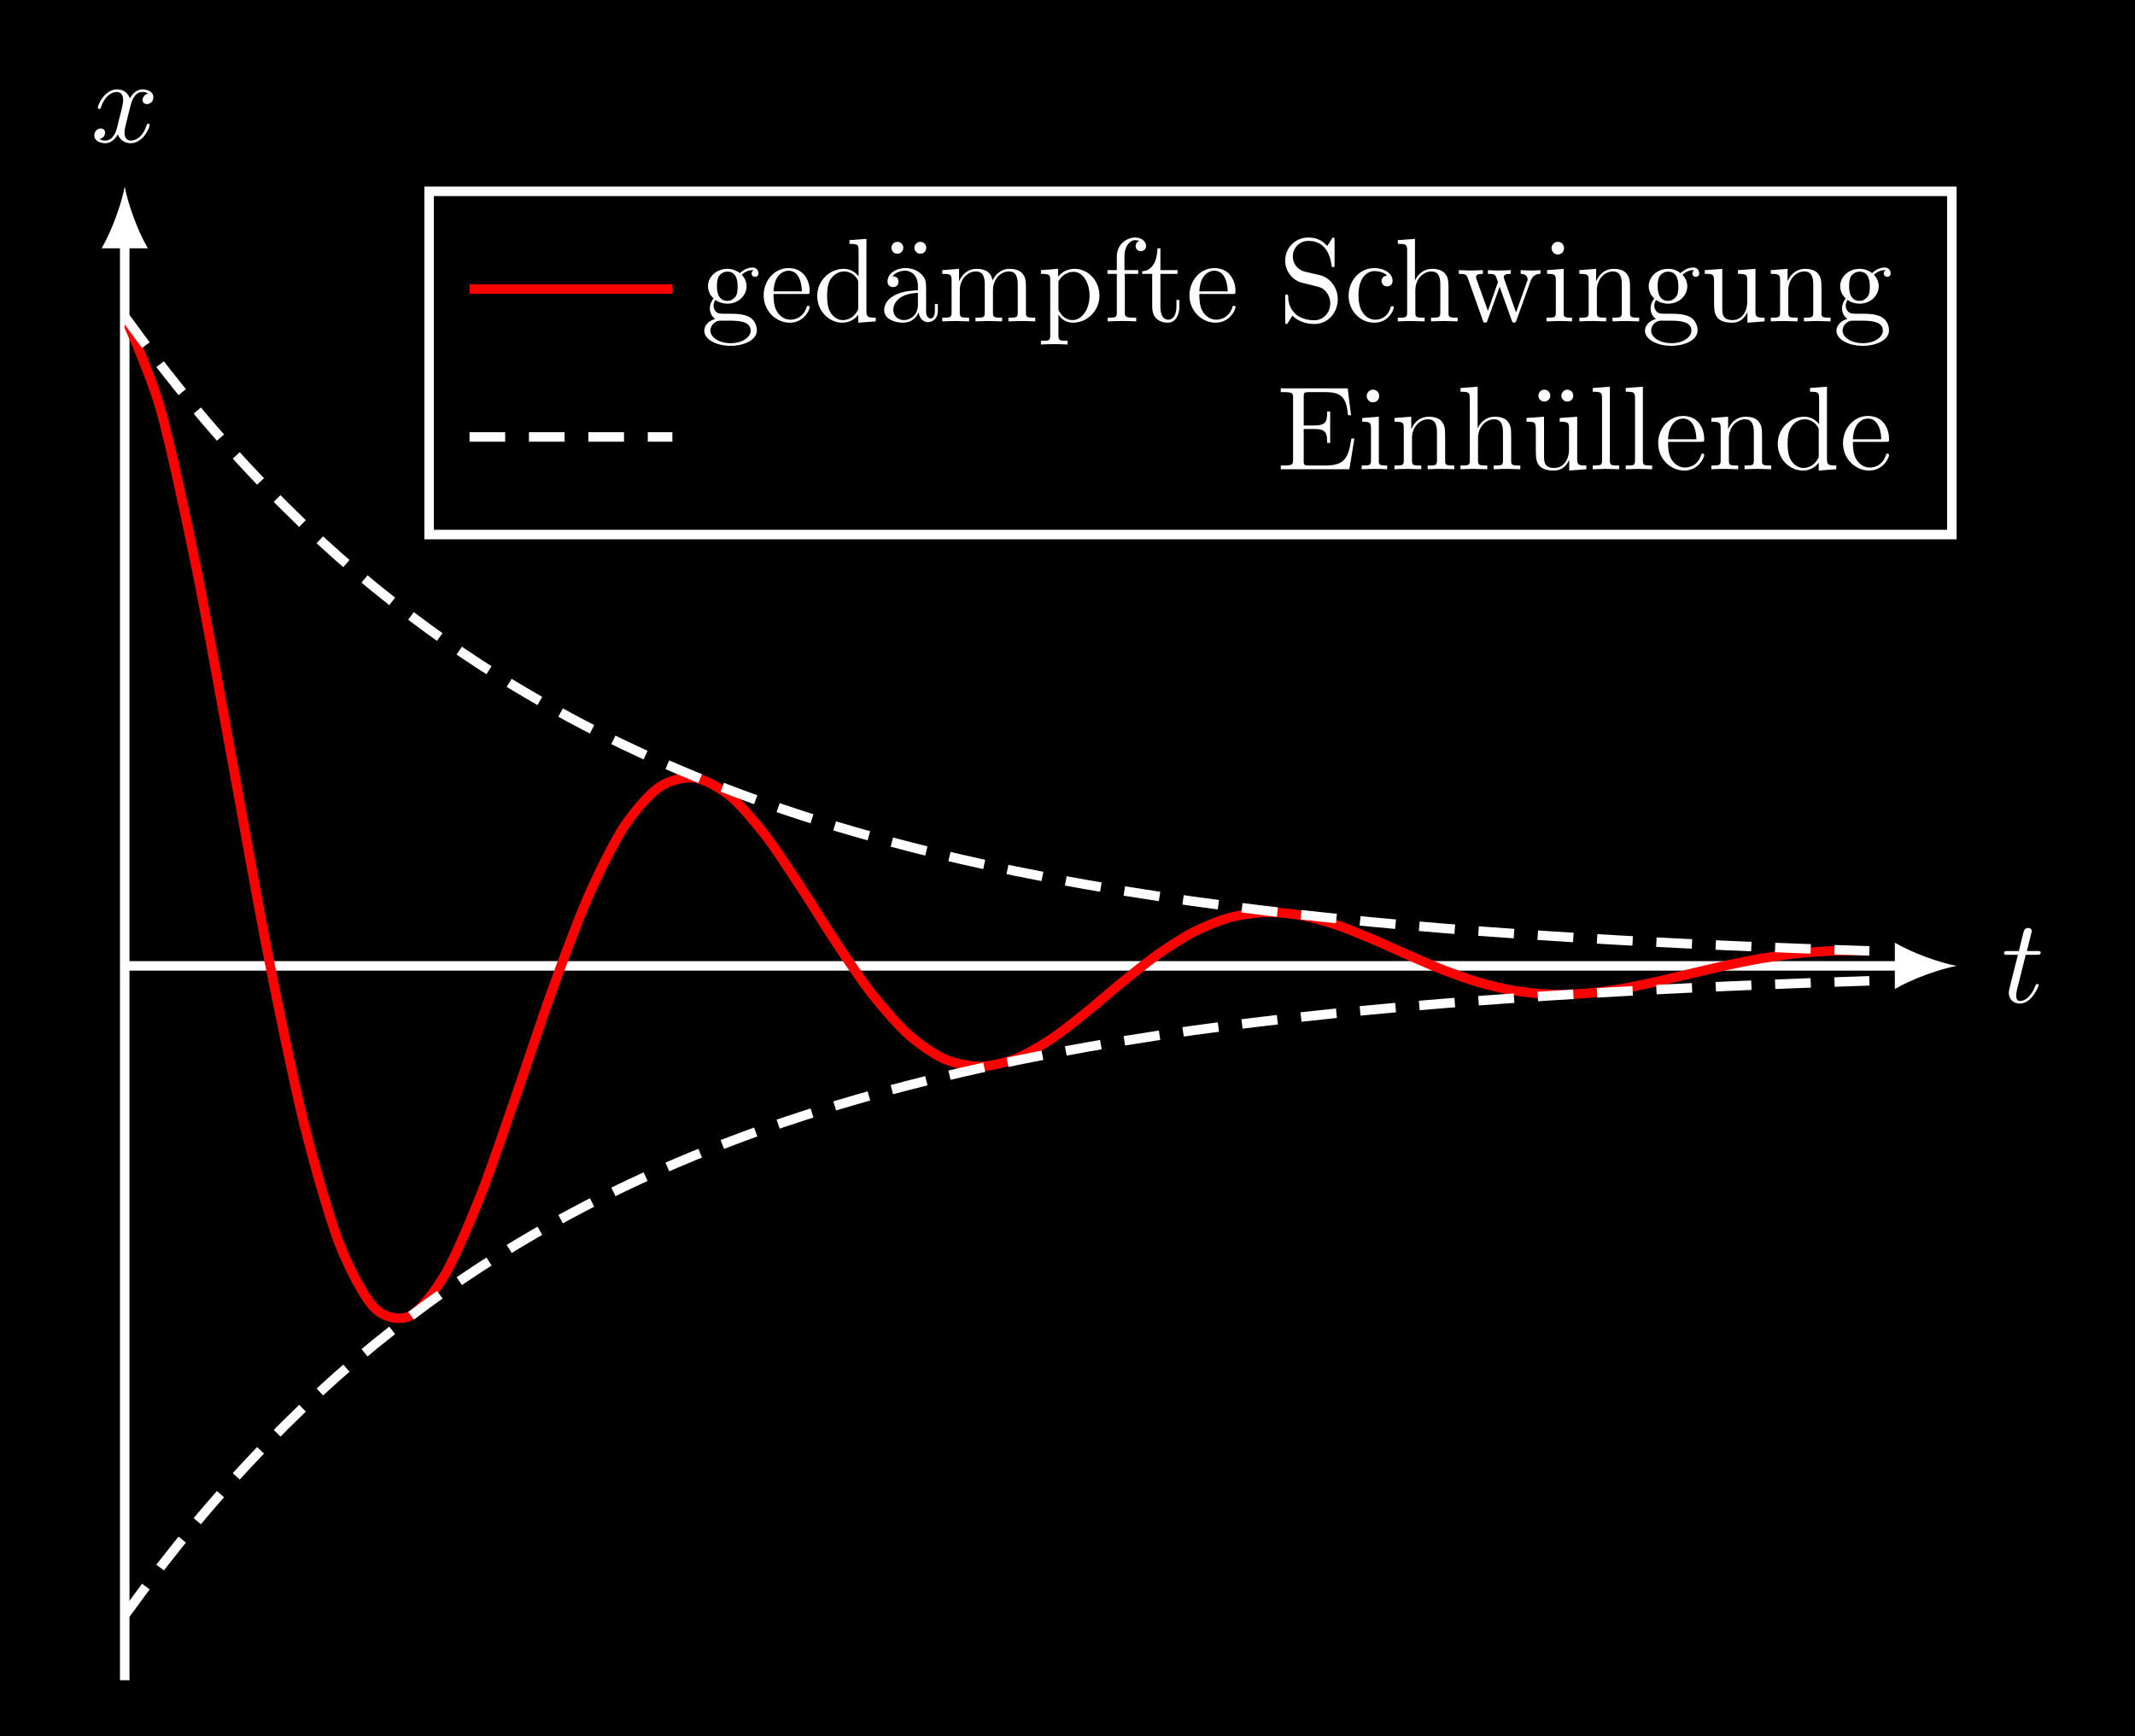 <?xml version="1.0" encoding="UTF-8"?>
<svg xmlns="http://www.w3.org/2000/svg" xmlns:xlink="http://www.w3.org/1999/xlink" width="179.007pt" height="145.58pt" viewBox="0 0 179.007 145.58" version="1.1">
<rect x="0" y="0" width="179.007" height="145.58" fill="#333333" stroke="none"/>
<defs>
<g>
<symbol overflow="visible" id="glyph0-0">
<path style="stroke:none;" d=""/>
</symbol>
<symbol overflow="visible" id="glyph0-1">
<path style="stroke:none;" d="M 2.047 -3.984 L 2.984 -3.984 C 3.188 -3.984 3.297 -3.984 3.297 -4.188 C 3.297 -4.297 3.188 -4.297 3.016 -4.297 L 2.141 -4.297 C 2.5 -5.719 2.547 -5.906 2.547 -5.969 C 2.547 -6.141 2.422 -6.234 2.25 -6.234 C 2.219 -6.234 1.938 -6.234 1.859 -5.875 L 1.469 -4.297 L 0.531 -4.297 C 0.328 -4.297 0.234 -4.297 0.234 -4.109 C 0.234 -3.984 0.312 -3.984 0.516 -3.984 L 1.391 -3.984 C 0.672 -1.156 0.625 -0.984 0.625 -0.812 C 0.625 -0.266 1 0.109 1.547 0.109 C 2.562 0.109 3.125 -1.344 3.125 -1.422 C 3.125 -1.531 3.047 -1.531 3.016 -1.531 C 2.922 -1.531 2.906 -1.5 2.859 -1.391 C 2.438 -0.344 1.906 -0.109 1.562 -0.109 C 1.359 -0.109 1.25 -0.234 1.25 -0.562 C 1.25 -0.812 1.281 -0.875 1.312 -1.047 Z M 2.047 -3.984 "/>
</symbol>
<symbol overflow="visible" id="glyph0-2">
<path style="stroke:none;" d="M 3.328 -3.016 C 3.391 -3.266 3.625 -4.188 4.312 -4.188 C 4.359 -4.188 4.609 -4.188 4.812 -4.062 C 4.531 -4 4.344 -3.766 4.344 -3.516 C 4.344 -3.359 4.453 -3.172 4.719 -3.172 C 4.938 -3.172 5.25 -3.344 5.25 -3.75 C 5.25 -4.266 4.672 -4.406 4.328 -4.406 C 3.75 -4.406 3.406 -3.875 3.281 -3.656 C 3.031 -4.312 2.5 -4.406 2.203 -4.406 C 1.172 -4.406 0.594 -3.125 0.594 -2.875 C 0.594 -2.766 0.703 -2.766 0.719 -2.766 C 0.797 -2.766 0.828 -2.797 0.844 -2.875 C 1.188 -3.938 1.844 -4.188 2.188 -4.188 C 2.375 -4.188 2.719 -4.094 2.719 -3.516 C 2.719 -3.203 2.547 -2.547 2.188 -1.141 C 2.031 -0.531 1.672 -0.109 1.234 -0.109 C 1.172 -0.109 0.953 -0.109 0.734 -0.234 C 0.984 -0.297 1.203 -0.5 1.203 -0.781 C 1.203 -1.047 0.984 -1.125 0.844 -1.125 C 0.531 -1.125 0.297 -0.875 0.297 -0.547 C 0.297 -0.094 0.781 0.109 1.219 0.109 C 1.891 0.109 2.25 -0.594 2.266 -0.641 C 2.391 -0.281 2.75 0.109 3.344 0.109 C 4.375 0.109 4.938 -1.172 4.938 -1.422 C 4.938 -1.531 4.859 -1.531 4.828 -1.531 C 4.734 -1.531 4.719 -1.484 4.688 -1.422 C 4.359 -0.344 3.688 -0.109 3.375 -0.109 C 2.984 -0.109 2.828 -0.422 2.828 -0.766 C 2.828 -0.984 2.875 -1.203 2.984 -1.641 Z M 3.328 -3.016 "/>
</symbol>
<symbol overflow="visible" id="glyph1-0">
<path style="stroke:none;" d=""/>
</symbol>
<symbol overflow="visible" id="glyph1-1">
<path style="stroke:none;" d="M 2.219 -1.719 C 1.344 -1.719 1.344 -2.719 1.344 -2.938 C 1.344 -3.203 1.359 -3.531 1.5 -3.781 C 1.578 -3.891 1.812 -4.172 2.219 -4.172 C 3.078 -4.172 3.078 -3.188 3.078 -2.953 C 3.078 -2.688 3.078 -2.359 2.922 -2.109 C 2.844 -2 2.609 -1.719 2.219 -1.719 Z M 1.062 -1.328 C 1.062 -1.359 1.062 -1.594 1.219 -1.797 C 1.609 -1.516 2.031 -1.484 2.219 -1.484 C 3.141 -1.484 3.828 -2.172 3.828 -2.938 C 3.828 -3.312 3.672 -3.672 3.422 -3.906 C 3.781 -4.25 4.141 -4.297 4.312 -4.297 C 4.344 -4.297 4.391 -4.297 4.422 -4.281 C 4.312 -4.25 4.25 -4.141 4.25 -4.016 C 4.25 -3.844 4.391 -3.734 4.547 -3.734 C 4.641 -3.734 4.828 -3.797 4.828 -4.031 C 4.828 -4.203 4.719 -4.516 4.328 -4.516 C 4.125 -4.516 3.688 -4.453 3.266 -4.047 C 2.844 -4.375 2.438 -4.406 2.219 -4.406 C 1.281 -4.406 0.594 -3.719 0.594 -2.953 C 0.594 -2.516 0.812 -2.141 1.062 -1.922 C 0.938 -1.781 0.75 -1.453 0.75 -1.094 C 0.75 -0.781 0.891 -0.406 1.203 -0.203 C 0.594 -0.047 0.281 0.391 0.281 0.781 C 0.281 1.5 1.266 2.047 2.484 2.047 C 3.656 2.047 4.688 1.547 4.688 0.766 C 4.688 0.422 4.562 -0.094 4.047 -0.375 C 3.516 -0.641 2.938 -0.641 2.328 -0.641 C 2.078 -0.641 1.656 -0.641 1.578 -0.656 C 1.266 -0.703 1.062 -1 1.062 -1.328 Z M 2.5 1.828 C 1.484 1.828 0.797 1.312 0.797 0.781 C 0.797 0.328 1.172 -0.047 1.609 -0.062 L 2.203 -0.062 C 3.062 -0.062 4.172 -0.062 4.172 0.781 C 4.172 1.328 3.469 1.828 2.5 1.828 Z M 2.5 1.828 "/>
</symbol>
<symbol overflow="visible" id="glyph1-2">
<path style="stroke:none;" d="M 1.109 -2.516 C 1.172 -4 2.016 -4.25 2.359 -4.25 C 3.375 -4.25 3.484 -2.906 3.484 -2.516 Z M 1.109 -2.297 L 3.891 -2.297 C 4.109 -2.297 4.141 -2.297 4.141 -2.516 C 4.141 -3.5 3.594 -4.469 2.359 -4.469 C 1.203 -4.469 0.281 -3.438 0.281 -2.188 C 0.281 -0.859 1.328 0.109 2.469 0.109 C 3.688 0.109 4.141 -1 4.141 -1.188 C 4.141 -1.281 4.062 -1.312 4 -1.312 C 3.922 -1.312 3.891 -1.25 3.875 -1.172 C 3.531 -0.141 2.625 -0.141 2.531 -0.141 C 2.031 -0.141 1.641 -0.438 1.406 -0.812 C 1.109 -1.281 1.109 -1.938 1.109 -2.297 Z M 1.109 -2.297 "/>
</symbol>
<symbol overflow="visible" id="glyph1-3">
<path style="stroke:none;" d="M 3.781 -0.547 L 3.781 0.109 L 5.25 0 L 5.25 -0.312 C 4.562 -0.312 4.469 -0.375 4.469 -0.875 L 4.469 -6.922 L 3.047 -6.812 L 3.047 -6.5 C 3.734 -6.5 3.812 -6.438 3.812 -5.938 L 3.812 -3.781 C 3.531 -4.141 3.094 -4.406 2.562 -4.406 C 1.391 -4.406 0.344 -3.422 0.344 -2.141 C 0.344 -0.875 1.312 0.109 2.453 0.109 C 3.094 0.109 3.531 -0.234 3.781 -0.547 Z M 3.781 -3.219 L 3.781 -1.172 C 3.781 -1 3.781 -0.984 3.672 -0.812 C 3.375 -0.328 2.938 -0.109 2.5 -0.109 C 2.047 -0.109 1.688 -0.375 1.453 -0.75 C 1.203 -1.156 1.172 -1.719 1.172 -2.141 C 1.172 -2.5 1.188 -3.094 1.469 -3.547 C 1.688 -3.859 2.062 -4.188 2.609 -4.188 C 2.953 -4.188 3.375 -4.031 3.672 -3.594 C 3.781 -3.422 3.781 -3.406 3.781 -3.219 Z M 3.781 -3.219 "/>
</symbol>
<symbol overflow="visible" id="glyph1-4">
<path style="stroke:none;" d="M 2.031 -6.172 C 2.031 -6.406 1.828 -6.672 1.531 -6.672 C 1.25 -6.672 1.031 -6.453 1.031 -6.172 C 1.031 -5.891 1.25 -5.672 1.531 -5.672 C 1.828 -5.672 2.031 -5.938 2.031 -6.172 Z M 3.953 -6.172 C 3.953 -6.453 3.734 -6.672 3.453 -6.672 C 3.156 -6.672 2.953 -6.406 2.953 -6.172 C 2.953 -5.938 3.156 -5.672 3.453 -5.672 C 3.734 -5.672 3.953 -5.891 3.953 -6.172 Z M 3.953 -6.172 "/>
</symbol>
<symbol overflow="visible" id="glyph1-5">
<path style="stroke:none;" d="M 3.312 -0.75 C 3.359 -0.359 3.625 0.062 4.094 0.062 C 4.312 0.062 4.922 -0.078 4.922 -0.891 L 4.922 -1.453 L 4.672 -1.453 L 4.672 -0.891 C 4.672 -0.312 4.422 -0.25 4.312 -0.25 C 3.984 -0.25 3.938 -0.703 3.938 -0.75 L 3.938 -2.734 C 3.938 -3.156 3.938 -3.547 3.578 -3.922 C 3.188 -4.312 2.688 -4.469 2.219 -4.469 C 1.391 -4.469 0.703 -4 0.703 -3.344 C 0.703 -3.047 0.906 -2.875 1.172 -2.875 C 1.453 -2.875 1.625 -3.078 1.625 -3.328 C 1.625 -3.453 1.578 -3.781 1.109 -3.781 C 1.391 -4.141 1.875 -4.25 2.188 -4.25 C 2.688 -4.25 3.25 -3.859 3.25 -2.969 L 3.25 -2.609 C 2.734 -2.578 2.047 -2.547 1.422 -2.25 C 0.672 -1.906 0.422 -1.391 0.422 -0.953 C 0.422 -0.141 1.391 0.109 2.016 0.109 C 2.672 0.109 3.125 -0.297 3.312 -0.75 Z M 3.25 -2.391 L 3.25 -1.391 C 3.25 -0.453 2.531 -0.109 2.078 -0.109 C 1.594 -0.109 1.188 -0.453 1.188 -0.953 C 1.188 -1.5 1.609 -2.328 3.25 -2.391 Z M 3.25 -2.391 "/>
</symbol>
<symbol overflow="visible" id="glyph1-6">
<path style="stroke:none;" d="M 1.094 -3.422 L 1.094 -0.75 C 1.094 -0.312 0.984 -0.312 0.312 -0.312 L 0.312 0 C 0.672 -0.016 1.172 -0.031 1.453 -0.031 C 1.703 -0.031 2.219 -0.016 2.562 0 L 2.562 -0.312 C 1.891 -0.312 1.781 -0.312 1.781 -0.75 L 1.781 -2.594 C 1.781 -3.625 2.5 -4.188 3.125 -4.188 C 3.766 -4.188 3.875 -3.656 3.875 -3.078 L 3.875 -0.75 C 3.875 -0.312 3.766 -0.312 3.094 -0.312 L 3.094 0 C 3.438 -0.016 3.953 -0.031 4.219 -0.031 C 4.469 -0.031 5 -0.016 5.328 0 L 5.328 -0.312 C 4.672 -0.312 4.562 -0.312 4.562 -0.75 L 4.562 -2.594 C 4.562 -3.625 5.266 -4.188 5.906 -4.188 C 6.531 -4.188 6.641 -3.656 6.641 -3.078 L 6.641 -0.75 C 6.641 -0.312 6.531 -0.312 5.859 -0.312 L 5.859 0 C 6.203 -0.016 6.719 -0.031 6.984 -0.031 C 7.25 -0.031 7.766 -0.016 8.109 0 L 8.109 -0.312 C 7.594 -0.312 7.344 -0.312 7.328 -0.609 L 7.328 -2.516 C 7.328 -3.375 7.328 -3.672 7.016 -4.031 C 6.875 -4.203 6.547 -4.406 5.969 -4.406 C 5.141 -4.406 4.688 -3.812 4.531 -3.422 C 4.391 -4.297 3.656 -4.406 3.203 -4.406 C 2.469 -4.406 2 -3.984 1.719 -3.359 L 1.719 -4.406 L 0.312 -4.297 L 0.312 -3.984 C 1.016 -3.984 1.094 -3.922 1.094 -3.422 Z M 1.094 -3.422 "/>
</symbol>
<symbol overflow="visible" id="glyph1-7">
<path style="stroke:none;" d="M 1.719 -3.75 L 1.719 -4.406 L 0.281 -4.297 L 0.281 -3.984 C 0.984 -3.984 1.062 -3.922 1.062 -3.484 L 1.062 1.172 C 1.062 1.625 0.953 1.625 0.281 1.625 L 0.281 1.938 C 0.625 1.922 1.141 1.906 1.391 1.906 C 1.672 1.906 2.172 1.922 2.516 1.938 L 2.516 1.625 C 1.859 1.625 1.75 1.625 1.75 1.172 L 1.75 -0.594 C 1.797 -0.422 2.219 0.109 2.969 0.109 C 4.156 0.109 5.188 -0.875 5.188 -2.156 C 5.188 -3.422 4.234 -4.406 3.109 -4.406 C 2.328 -4.406 1.906 -3.969 1.719 -3.75 Z M 1.75 -1.141 L 1.75 -3.359 C 2.031 -3.875 2.516 -4.156 3.031 -4.156 C 3.766 -4.156 4.359 -3.281 4.359 -2.156 C 4.359 -0.953 3.672 -0.109 2.938 -0.109 C 2.531 -0.109 2.156 -0.312 1.891 -0.719 C 1.75 -0.922 1.75 -0.938 1.75 -1.141 Z M 1.75 -1.141 "/>
</symbol>
<symbol overflow="visible" id="glyph1-8">
<path style="stroke:none;" d="M 1.75 -4.297 L 1.75 -5.453 C 1.75 -6.328 2.219 -6.812 2.656 -6.812 C 2.688 -6.812 2.844 -6.812 2.984 -6.734 C 2.875 -6.703 2.688 -6.562 2.688 -6.312 C 2.688 -6.094 2.844 -5.891 3.125 -5.891 C 3.406 -5.891 3.562 -6.094 3.562 -6.328 C 3.562 -6.703 3.188 -7.031 2.656 -7.031 C 1.969 -7.031 1.109 -6.5 1.109 -5.438 L 1.109 -4.297 L 0.328 -4.297 L 0.328 -3.984 L 1.109 -3.984 L 1.109 -0.75 C 1.109 -0.312 1 -0.312 0.344 -0.312 L 0.344 0 C 0.734 -0.016 1.203 -0.031 1.469 -0.031 C 1.875 -0.031 2.344 -0.031 2.734 0 L 2.734 -0.312 L 2.531 -0.312 C 1.797 -0.312 1.781 -0.422 1.781 -0.781 L 1.781 -3.984 L 2.906 -3.984 L 2.906 -4.297 Z M 1.75 -4.297 "/>
</symbol>
<symbol overflow="visible" id="glyph1-9">
<path style="stroke:none;" d="M 1.719 -3.984 L 3.156 -3.984 L 3.156 -4.297 L 1.719 -4.297 L 1.719 -6.125 L 1.469 -6.125 C 1.469 -5.312 1.172 -4.25 0.188 -4.203 L 0.188 -3.984 L 1.031 -3.984 L 1.031 -1.234 C 1.031 -0.016 1.969 0.109 2.328 0.109 C 3.031 0.109 3.312 -0.594 3.312 -1.234 L 3.312 -1.797 L 3.062 -1.797 L 3.062 -1.25 C 3.062 -0.516 2.766 -0.141 2.391 -0.141 C 1.719 -0.141 1.719 -1.047 1.719 -1.219 Z M 1.719 -3.984 "/>
</symbol>
<symbol overflow="visible" id="glyph1-10">
<path style="stroke:none;" d="M 3.484 -3.875 L 2.203 -4.172 C 1.578 -4.328 1.203 -4.859 1.203 -5.438 C 1.203 -6.141 1.734 -6.75 2.516 -6.75 C 4.172 -6.75 4.391 -5.109 4.453 -4.672 C 4.469 -4.609 4.469 -4.547 4.578 -4.547 C 4.703 -4.547 4.703 -4.594 4.703 -4.781 L 4.703 -6.781 C 4.703 -6.953 4.703 -7.031 4.594 -7.031 C 4.531 -7.031 4.516 -7.016 4.453 -6.891 L 4.094 -6.328 C 3.797 -6.625 3.391 -7.031 2.5 -7.031 C 1.391 -7.031 0.562 -6.156 0.562 -5.094 C 0.562 -4.266 1.094 -3.531 1.859 -3.266 C 1.969 -3.234 2.484 -3.109 3.188 -2.938 C 3.453 -2.875 3.75 -2.797 4.031 -2.438 C 4.234 -2.172 4.344 -1.844 4.344 -1.516 C 4.344 -0.812 3.844 -0.094 3 -0.094 C 2.719 -0.094 1.953 -0.141 1.422 -0.625 C 0.844 -1.172 0.812 -1.797 0.812 -2.156 C 0.797 -2.266 0.719 -2.266 0.688 -2.266 C 0.562 -2.266 0.562 -2.188 0.562 -2.016 L 0.562 -0.016 C 0.562 0.156 0.562 0.219 0.672 0.219 C 0.734 0.219 0.75 0.203 0.812 0.094 C 0.812 0.078 0.844 0.047 1.172 -0.484 C 1.484 -0.141 2.125 0.219 3.016 0.219 C 4.172 0.219 4.969 -0.75 4.969 -1.859 C 4.969 -2.844 4.312 -3.672 3.484 -3.875 Z M 3.484 -3.875 "/>
</symbol>
<symbol overflow="visible" id="glyph1-11">
<path style="stroke:none;" d="M 1.172 -2.172 C 1.172 -3.797 1.984 -4.219 2.516 -4.219 C 2.609 -4.219 3.234 -4.203 3.578 -3.844 C 3.172 -3.812 3.109 -3.516 3.109 -3.391 C 3.109 -3.125 3.297 -2.938 3.562 -2.938 C 3.828 -2.938 4.031 -3.094 4.031 -3.406 C 4.031 -4.078 3.266 -4.469 2.5 -4.469 C 1.25 -4.469 0.344 -3.391 0.344 -2.156 C 0.344 -0.875 1.328 0.109 2.484 0.109 C 3.812 0.109 4.141 -1.094 4.141 -1.188 C 4.141 -1.281 4.031 -1.281 4 -1.281 C 3.922 -1.281 3.891 -1.25 3.875 -1.188 C 3.594 -0.266 2.938 -0.141 2.578 -0.141 C 2.047 -0.141 1.172 -0.562 1.172 -2.172 Z M 1.172 -2.172 "/>
</symbol>
<symbol overflow="visible" id="glyph1-12">
<path style="stroke:none;" d="M 1.094 -0.75 C 1.094 -0.312 0.984 -0.312 0.312 -0.312 L 0.312 0 C 0.672 -0.016 1.172 -0.031 1.453 -0.031 C 1.703 -0.031 2.219 -0.016 2.562 0 L 2.562 -0.312 C 1.891 -0.312 1.781 -0.312 1.781 -0.75 L 1.781 -2.594 C 1.781 -3.625 2.5 -4.188 3.125 -4.188 C 3.766 -4.188 3.875 -3.656 3.875 -3.078 L 3.875 -0.75 C 3.875 -0.312 3.766 -0.312 3.094 -0.312 L 3.094 0 C 3.438 -0.016 3.953 -0.031 4.219 -0.031 C 4.469 -0.031 5 -0.016 5.328 0 L 5.328 -0.312 C 4.812 -0.312 4.562 -0.312 4.562 -0.609 L 4.562 -2.516 C 4.562 -3.375 4.562 -3.672 4.25 -4.031 C 4.109 -4.203 3.781 -4.406 3.203 -4.406 C 2.359 -4.406 1.922 -3.812 1.75 -3.422 L 1.75 -6.922 L 0.312 -6.812 L 0.312 -6.5 C 1.016 -6.5 1.094 -6.438 1.094 -5.938 Z M 1.094 -0.75 "/>
</symbol>
<symbol overflow="visible" id="glyph1-13">
<path style="stroke:none;" d="M 6.172 -3.344 C 6.344 -3.844 6.656 -3.984 7.016 -3.984 L 7.016 -4.297 C 6.781 -4.281 6.5 -4.266 6.281 -4.266 C 5.984 -4.266 5.547 -4.281 5.359 -4.297 L 5.359 -3.984 C 5.719 -3.984 5.938 -3.797 5.938 -3.516 C 5.938 -3.453 5.938 -3.422 5.875 -3.297 L 4.969 -0.75 L 3.984 -3.531 C 3.953 -3.656 3.938 -3.672 3.938 -3.719 C 3.938 -3.984 4.328 -3.984 4.531 -3.984 L 4.531 -4.297 C 4.234 -4.281 3.734 -4.266 3.484 -4.266 C 3.188 -4.266 2.906 -4.281 2.609 -4.297 L 2.609 -3.984 C 2.969 -3.984 3.125 -3.969 3.234 -3.844 C 3.281 -3.781 3.391 -3.484 3.453 -3.297 L 2.609 -0.875 L 1.656 -3.531 C 1.609 -3.656 1.609 -3.672 1.609 -3.719 C 1.609 -3.984 2 -3.984 2.188 -3.984 L 2.188 -4.297 C 1.891 -4.281 1.328 -4.266 1.109 -4.266 C 1.062 -4.266 0.531 -4.281 0.172 -4.297 L 0.172 -3.984 C 0.672 -3.984 0.797 -3.953 0.922 -3.641 L 2.172 -0.109 C 2.219 0.031 2.25 0.109 2.375 0.109 C 2.516 0.109 2.531 0.047 2.578 -0.094 L 3.594 -2.906 L 4.609 -0.078 C 4.641 0.031 4.672 0.109 4.812 0.109 C 4.938 0.109 4.969 0.016 5 -0.078 Z M 6.172 -3.344 "/>
</symbol>
<symbol overflow="visible" id="glyph1-14">
<path style="stroke:none;" d="M 1.766 -4.406 L 0.375 -4.297 L 0.375 -3.984 C 1.016 -3.984 1.109 -3.922 1.109 -3.438 L 1.109 -0.75 C 1.109 -0.312 1 -0.312 0.328 -0.312 L 0.328 0 C 0.641 -0.016 1.188 -0.031 1.422 -0.031 C 1.781 -0.031 2.125 -0.016 2.469 0 L 2.469 -0.312 C 1.797 -0.312 1.766 -0.359 1.766 -0.75 Z M 1.797 -6.141 C 1.797 -6.453 1.562 -6.672 1.281 -6.672 C 0.969 -6.672 0.75 -6.406 0.75 -6.141 C 0.75 -5.875 0.969 -5.609 1.281 -5.609 C 1.562 -5.609 1.797 -5.828 1.797 -6.141 Z M 1.797 -6.141 "/>
</symbol>
<symbol overflow="visible" id="glyph1-15">
<path style="stroke:none;" d="M 1.094 -3.422 L 1.094 -0.75 C 1.094 -0.312 0.984 -0.312 0.312 -0.312 L 0.312 0 C 0.672 -0.016 1.172 -0.031 1.453 -0.031 C 1.703 -0.031 2.219 -0.016 2.562 0 L 2.562 -0.312 C 1.891 -0.312 1.781 -0.312 1.781 -0.75 L 1.781 -2.594 C 1.781 -3.625 2.5 -4.188 3.125 -4.188 C 3.766 -4.188 3.875 -3.656 3.875 -3.078 L 3.875 -0.75 C 3.875 -0.312 3.766 -0.312 3.094 -0.312 L 3.094 0 C 3.438 -0.016 3.953 -0.031 4.219 -0.031 C 4.469 -0.031 5 -0.016 5.328 0 L 5.328 -0.312 C 4.812 -0.312 4.562 -0.312 4.562 -0.609 L 4.562 -2.516 C 4.562 -3.375 4.562 -3.672 4.25 -4.031 C 4.109 -4.203 3.781 -4.406 3.203 -4.406 C 2.469 -4.406 2 -3.984 1.719 -3.359 L 1.719 -4.406 L 0.312 -4.297 L 0.312 -3.984 C 1.016 -3.984 1.094 -3.922 1.094 -3.422 Z M 1.094 -3.422 "/>
</symbol>
<symbol overflow="visible" id="glyph1-16">
<path style="stroke:none;" d="M 3.891 -0.781 L 3.891 0.109 L 5.328 0 L 5.328 -0.312 C 4.641 -0.312 4.562 -0.375 4.562 -0.875 L 4.562 -4.406 L 3.094 -4.297 L 3.094 -3.984 C 3.781 -3.984 3.875 -3.922 3.875 -3.422 L 3.875 -1.656 C 3.875 -0.781 3.391 -0.109 2.656 -0.109 C 1.828 -0.109 1.781 -0.578 1.781 -1.094 L 1.781 -4.406 L 0.312 -4.297 L 0.312 -3.984 C 1.094 -3.984 1.094 -3.953 1.094 -3.078 L 1.094 -1.578 C 1.094 -0.797 1.094 0.109 2.609 0.109 C 3.172 0.109 3.609 -0.172 3.891 -0.781 Z M 3.891 -0.781 "/>
</symbol>
<symbol overflow="visible" id="glyph1-17">
<path style="stroke:none;" d="M 1.359 -0.781 C 1.359 -0.422 1.328 -0.312 0.562 -0.312 L 0.328 -0.312 L 0.328 0 L 6.078 0 L 6.5 -2.578 L 6.25 -2.578 C 6 -1.031 5.766 -0.312 4.062 -0.312 L 2.734 -0.312 C 2.266 -0.312 2.25 -0.375 2.25 -0.703 L 2.25 -3.375 L 3.141 -3.375 C 4.109 -3.375 4.219 -3.047 4.219 -2.203 L 4.469 -2.203 L 4.469 -4.844 L 4.219 -4.844 C 4.219 -3.984 4.109 -3.672 3.141 -3.672 L 2.25 -3.672 L 2.25 -6.078 C 2.25 -6.406 2.266 -6.469 2.734 -6.469 L 4.016 -6.469 C 5.547 -6.469 5.812 -5.922 5.969 -4.531 L 6.219 -4.531 L 5.938 -6.781 L 0.328 -6.781 L 0.328 -6.469 L 0.562 -6.469 C 1.328 -6.469 1.359 -6.359 1.359 -6 Z M 1.359 -0.781 "/>
</symbol>
<symbol overflow="visible" id="glyph1-18">
<path style="stroke:none;" d="M 1.766 -6.922 L 0.328 -6.812 L 0.328 -6.5 C 1.031 -6.5 1.109 -6.438 1.109 -5.938 L 1.109 -0.75 C 1.109 -0.312 1 -0.312 0.328 -0.312 L 0.328 0 C 0.656 -0.016 1.188 -0.031 1.438 -0.031 C 1.688 -0.031 2.172 -0.016 2.547 0 L 2.547 -0.312 C 1.875 -0.312 1.766 -0.312 1.766 -0.75 Z M 1.766 -6.922 "/>
</symbol>
</g>
<clipPath id="clip1">
  <path d="M 0 0 L 179.008 0 L 179.008 145.578 L 0 145.578 Z M 0 0 "/>
</clipPath>
<clipPath id="clip2">
  <path d="M 10.457 15.645 L 164.051 15.645 L 164.051 122 L 10.457 122 Z M 10.457 15.645 "/>
</clipPath>
<clipPath id="clip3">
  <path d="M 10.457 15.645 L 164.051 15.645 L 164.051 92 L 10.457 92 Z M 10.457 15.645 "/>
</clipPath>
<clipPath id="clip4">
  <path d="M 10.457 70 L 164.051 70 L 164.051 140.891 L 10.457 140.891 Z M 10.457 70 "/>
</clipPath>
</defs>
<g id="surface1">
<g clip-path="url(#clip1)" clip-rule="nonzero">
<path style=" stroke:none;fill-rule:nonzero;fill:rgb(0%,0%,0%);fill-opacity:1;" d="M 0 145.578 L 0 0 L 179.008 0 L 179.008 145.578 Z M 0 145.578 "/>
<path style=" stroke:none;fill-rule:nonzero;fill:rgb(0%,0%,0%);fill-opacity:1;" d="M 0 145.578 L 0 0 L 179.008 0 L 179.008 145.578 Z M 0 145.578 "/>
</g>
<path style="fill:none;stroke-width:0.797;stroke-linecap:butt;stroke-linejoin:miter;stroke:rgb(100%,100%,100%);stroke-opacity:1;stroke-miterlimit:10;" d="M 0 59.9 L 148.934 59.9 " transform="matrix(1,0,0,-1,10.457,140.892)"/>
<path style=" stroke:none;fill-rule:nonzero;fill:rgb(100%,100%,100%);fill-opacity:1;" d="M 164.051 80.992 C 162.672 80.734 160.426 79.957 158.871 79.047 L 158.871 82.934 C 160.426 82.027 162.672 81.25 164.051 80.992 "/>
<path style="fill:none;stroke-width:0.797;stroke-linecap:butt;stroke-linejoin:miter;stroke:rgb(100%,100%,100%);stroke-opacity:1;stroke-miterlimit:10;" d="M 0 0.001 L 0 120.583 " transform="matrix(1,0,0,-1,10.457,140.892)"/>
<path style=" stroke:none;fill-rule:nonzero;fill:rgb(100%,100%,100%);fill-opacity:1;" d="M 10.457 15.645 C 10.199 17.027 9.422 19.273 8.516 20.824 L 12.398 20.824 C 11.492 19.273 10.715 17.027 10.457 15.645 "/>
<g clip-path="url(#clip2)" clip-rule="nonzero">
<path style="fill:none;stroke-width:0.797;stroke-linecap:butt;stroke-linejoin:miter;stroke:rgb(100%,0%,0%);stroke-opacity:1;stroke-miterlimit:10;" d="M 0 114.357 C 0 114.357 2.156 109.548 2.984 106.646 C 3.813 103.744 5.141 97.505 5.969 93.447 C 6.797 89.392 8.129 81.88 8.957 77.404 C 9.785 72.927 11.113 65.388 11.941 61.185 C 12.77 56.982 14.098 50.482 14.926 47.099 C 15.754 43.72 17.082 39.025 17.91 36.826 C 18.738 34.63 20.066 32.138 20.895 31.263 C 21.727 30.388 23.055 30.142 23.883 30.529 C 24.711 30.912 26.039 32.63 26.867 34.04 C 27.695 35.447 29.023 38.595 29.852 40.685 C 30.68 42.771 32.008 46.712 32.836 49.091 C 33.664 51.466 34.996 55.529 35.824 57.818 C 36.652 60.111 37.98 63.705 38.809 65.595 C 39.637 67.49 40.965 70.177 41.793 71.462 C 42.621 72.747 43.949 74.279 44.777 74.861 C 45.605 75.447 46.934 75.771 47.762 75.673 C 48.59 75.576 49.922 74.818 50.75 74.146 C 51.578 73.474 52.906 71.896 53.734 70.829 C 54.563 69.759 55.891 67.704 56.719 66.447 C 57.547 65.193 58.875 63.013 59.703 61.771 C 60.531 60.529 61.859 58.548 62.691 57.497 C 63.52 56.443 64.848 54.915 65.676 54.169 C 66.504 53.423 67.832 52.501 68.66 52.122 C 69.488 51.747 70.816 51.47 71.645 51.466 C 72.473 51.458 73.801 51.775 74.629 52.087 C 75.457 52.404 76.789 53.181 77.617 53.724 C 78.445 54.263 79.773 55.333 80.602 55.997 C 81.43 56.658 82.758 57.822 83.586 58.494 C 84.414 59.162 85.742 60.247 86.57 60.83 C 87.398 61.415 88.727 62.279 89.555 62.705 C 90.387 63.134 91.715 63.685 92.543 63.919 C 93.371 64.154 94.699 64.357 95.527 64.392 C 96.356 64.427 97.684 64.306 98.512 64.165 C 99.34 64.025 100.668 63.642 101.496 63.369 C 102.324 63.099 103.652 62.548 104.484 62.201 C 105.313 61.853 106.641 61.236 107.469 60.872 C 108.297 60.513 109.625 59.923 110.453 59.599 C 111.281 59.275 112.609 58.794 113.438 58.548 C 114.266 58.306 115.594 57.982 116.422 57.837 C 117.25 57.697 118.582 57.556 119.41 57.521 C 120.238 57.486 121.566 57.521 122.395 57.583 C 123.223 57.642 124.551 57.826 125.379 57.962 C 126.207 58.099 127.535 58.38 128.363 58.56 C 129.191 58.74 130.52 59.068 131.348 59.263 C 132.176 59.455 133.508 59.779 134.336 59.955 C 135.164 60.13 136.492 60.4 137.32 60.54 C 138.148 60.677 139.477 60.865 140.305 60.951 C 141.133 61.037 142.461 61.13 143.289 61.158 C 144.117 61.185 146.277 61.158 146.277 61.158 " transform="matrix(1,0,0,-1,10.457,140.892)"/>
</g>
<g clip-path="url(#clip3)" clip-rule="nonzero">
<path style="fill:none;stroke-width:0.797;stroke-linecap:butt;stroke-linejoin:miter;stroke:rgb(100%,100%,100%);stroke-opacity:1;stroke-dasharray:2.989,1.993;stroke-miterlimit:10;" d="M 0 114.357 C 0 114.357 2.156 111.408 2.984 110.333 C 3.813 109.255 5.141 107.599 5.969 106.603 C 6.797 105.603 8.129 104.068 8.957 103.142 C 9.785 102.216 11.113 100.798 11.941 99.939 C 12.77 99.083 14.098 97.763 14.926 96.97 C 15.754 96.177 17.082 94.958 17.91 94.224 C 18.738 93.494 20.066 92.369 20.895 91.689 C 21.727 91.009 23.055 89.966 23.883 89.333 C 24.711 88.704 26.039 87.732 26.867 87.15 C 27.695 86.568 29.023 85.673 29.852 85.134 C 30.68 84.595 32.008 83.767 32.836 83.267 C 33.664 82.767 34.996 81.997 35.824 81.537 C 36.652 81.072 37.98 80.361 38.809 79.931 C 39.637 79.505 40.965 78.849 41.793 78.451 C 42.621 78.056 43.949 77.443 44.777 77.076 C 45.605 76.708 46.934 76.146 47.762 75.806 C 48.59 75.466 49.922 74.943 50.75 74.63 C 51.578 74.314 52.906 73.826 53.734 73.533 C 54.563 73.24 55.891 72.794 56.719 72.525 C 57.547 72.255 58.875 71.837 59.703 71.587 C 60.531 71.337 61.859 70.954 62.691 70.724 C 63.52 70.494 64.848 70.138 65.676 69.923 C 66.504 69.708 67.832 69.38 68.66 69.181 C 69.488 68.982 70.816 68.681 71.645 68.497 C 72.473 68.314 73.801 68.029 74.629 67.857 C 75.457 67.689 76.789 67.427 77.617 67.271 C 78.445 67.111 79.773 66.865 80.602 66.72 C 81.43 66.576 82.758 66.353 83.586 66.216 C 84.414 66.083 85.742 65.876 86.57 65.751 C 87.398 65.626 88.727 65.431 89.555 65.318 C 90.387 65.201 91.715 65.021 92.543 64.915 C 93.371 64.81 94.699 64.642 95.527 64.544 C 96.356 64.447 97.684 64.29 98.512 64.201 C 99.34 64.107 100.668 63.966 101.496 63.88 C 102.324 63.798 103.652 63.665 104.484 63.587 C 105.313 63.509 106.641 63.388 107.469 63.314 C 108.297 63.24 109.625 63.13 110.453 63.06 C 111.281 62.994 112.609 62.888 113.438 62.826 C 114.266 62.763 115.594 62.669 116.422 62.611 C 117.25 62.552 118.582 62.462 119.41 62.412 C 120.238 62.357 121.566 62.275 122.395 62.224 C 123.223 62.173 124.551 62.099 125.379 62.052 C 126.207 62.005 127.535 61.935 128.363 61.892 C 129.191 61.849 130.52 61.783 131.348 61.744 C 132.176 61.705 133.508 61.646 134.336 61.607 C 135.164 61.572 136.492 61.517 137.32 61.482 C 138.148 61.447 139.477 61.396 140.305 61.365 C 141.133 61.333 142.461 61.287 143.289 61.255 C 144.117 61.228 146.277 61.158 146.277 61.158 " transform="matrix(1,0,0,-1,10.457,140.892)"/>
</g>
<g clip-path="url(#clip4)" clip-rule="nonzero">
<path style="fill:none;stroke-width:0.797;stroke-linecap:butt;stroke-linejoin:miter;stroke:rgb(100%,100%,100%);stroke-opacity:1;stroke-dasharray:2.989,1.993;stroke-miterlimit:10;" d="M 0 5.447 C 0 5.447 2.156 8.392 2.984 9.47 C 3.813 10.544 5.141 12.201 5.969 13.201 C 6.797 14.197 8.129 15.736 8.957 16.658 C 9.785 17.583 11.113 19.005 11.941 19.861 C 12.77 20.716 14.098 22.037 14.926 22.829 C 15.754 23.622 17.082 24.841 17.91 25.576 C 18.738 26.31 20.066 27.435 20.895 28.115 C 21.727 28.79 23.055 29.837 23.883 30.466 C 24.711 31.095 26.039 32.068 26.867 32.65 C 27.695 33.232 29.023 34.126 29.852 34.665 C 30.68 35.205 32.008 36.033 32.836 36.533 C 33.664 37.033 34.996 37.802 35.824 38.267 C 36.652 38.728 37.98 39.439 38.809 39.869 C 39.637 40.294 40.965 40.955 41.793 41.349 C 42.621 41.747 43.949 42.361 44.777 42.728 C 45.605 43.095 46.934 43.658 47.762 43.997 C 48.59 44.333 49.922 44.857 50.75 45.173 C 51.578 45.49 52.906 45.974 53.734 46.267 C 54.563 46.56 55.891 47.005 56.719 47.275 C 57.547 47.544 58.875 47.962 59.703 48.212 C 60.531 48.462 61.859 48.845 62.691 49.08 C 63.52 49.31 64.848 49.665 65.676 49.88 C 66.504 50.091 67.832 50.423 68.66 50.619 C 69.488 50.818 70.816 51.122 71.645 51.306 C 72.473 51.49 73.801 51.775 74.629 51.943 C 75.457 52.115 76.789 52.372 77.617 52.533 C 78.445 52.689 79.773 52.935 80.602 53.08 C 81.43 53.228 82.758 53.447 83.586 53.583 C 84.414 53.716 85.742 53.927 86.57 54.052 C 87.398 54.177 88.727 54.369 89.555 54.486 C 90.387 54.599 91.715 54.779 92.543 54.884 C 93.371 54.994 94.699 55.158 95.527 55.255 C 96.356 55.357 97.684 55.509 98.512 55.599 C 99.34 55.693 100.668 55.833 101.496 55.919 C 102.324 56.005 103.652 56.134 104.484 56.212 C 105.313 56.294 106.641 56.415 107.469 56.486 C 108.297 56.56 109.625 56.673 110.453 56.74 C 111.281 56.806 112.609 56.912 113.438 56.974 C 114.266 57.037 115.594 57.134 116.422 57.189 C 117.25 57.247 118.582 57.337 119.41 57.392 C 120.238 57.447 121.566 57.529 122.395 57.576 C 123.223 57.626 124.551 57.705 125.379 57.747 C 126.207 57.794 127.535 57.865 128.363 57.908 C 129.191 57.951 130.52 58.017 131.348 58.056 C 132.176 58.095 133.508 58.158 134.336 58.193 C 135.164 58.228 136.492 58.287 137.32 58.318 C 138.148 58.353 139.477 58.404 140.305 58.435 C 141.133 58.466 142.461 58.517 143.289 58.544 C 144.117 58.572 146.277 58.646 146.277 58.646 " transform="matrix(1,0,0,-1,10.457,140.892)"/>
</g>
<g style="fill:rgb(100%,100%,100%);fill-opacity:1;">
  <use xlink:href="#glyph0-1" x="167.8" y="84.044"/>
</g>
<g style="fill:rgb(100%,100%,100%);fill-opacity:1;">
  <use xlink:href="#glyph0-2" x="7.61" y="11.9"/>
</g>
<path style="fill-rule:nonzero;fill:rgb(0%,0%,0%);fill-opacity:1;stroke-width:0.797;stroke-linecap:butt;stroke-linejoin:miter;stroke:rgb(100%,100%,100%);stroke-opacity:1;stroke-miterlimit:10;" d="M 25.523 96.068 L 153.195 96.068 L 153.195 124.849 L 25.523 124.849 Z M 25.523 96.068 " transform="matrix(1,0,0,-1,10.457,140.892)"/>
<path style="fill:none;stroke-width:0.797;stroke-linecap:butt;stroke-linejoin:miter;stroke:rgb(100%,0%,0%);stroke-opacity:1;stroke-miterlimit:10;" d="M -0.001 -0.001 C -0.001 -0.001 6.144 -0.001 8.503 -0.001 C 10.862 -0.001 17.007 -0.001 17.007 -0.001 " transform="matrix(1,0,0,-1,39.368,24.237)"/>
<g style="fill:rgb(100%,100%,100%);fill-opacity:1;">
  <use xlink:href="#glyph1-1" x="58.767" y="26.949"/>
  <use xlink:href="#glyph1-2" x="63.748" y="26.949"/>
  <use xlink:href="#glyph1-3" x="68.176" y="26.949"/>
  <use xlink:href="#glyph1-4" x="73.711" y="26.949"/>
</g>
<g style="fill:rgb(100%,100%,100%);fill-opacity:1;">
  <use xlink:href="#glyph1-5" x="73.711" y="26.949"/>
  <use xlink:href="#glyph1-6" x="78.692" y="26.949"/>
  <use xlink:href="#glyph1-7" x="86.994" y="26.949"/>
  <use xlink:href="#glyph1-8" x="92.529" y="26.949"/>
  <use xlink:href="#glyph1-9" x="95.574" y="26.949"/>
  <use xlink:href="#glyph1-2" x="99.448" y="26.949"/>
</g>
<g style="fill:rgb(100%,100%,100%);fill-opacity:1;">
  <use xlink:href="#glyph1-10" x="107.193" y="26.949"/>
  <use xlink:href="#glyph1-11" x="112.728" y="26.949"/>
</g>
<g style="fill:rgb(100%,100%,100%);fill-opacity:1;">
  <use xlink:href="#glyph1-12" x="116.887" y="26.949"/>
</g>
<g style="fill:rgb(100%,100%,100%);fill-opacity:1;">
  <use xlink:href="#glyph1-13" x="122.143" y="26.949"/>
  <use xlink:href="#glyph1-14" x="129.338" y="26.949"/>
  <use xlink:href="#glyph1-15" x="132.106" y="26.949"/>
  <use xlink:href="#glyph1-1" x="137.641" y="26.949"/>
  <use xlink:href="#glyph1-16" x="142.622" y="26.949"/>
  <use xlink:href="#glyph1-15" x="148.157" y="26.949"/>
  <use xlink:href="#glyph1-1" x="153.693" y="26.949"/>
</g>
<path style="fill:none;stroke-width:0.797;stroke-linecap:butt;stroke-linejoin:miter;stroke:rgb(100%,100%,100%);stroke-opacity:1;stroke-dasharray:2.989,1.993;stroke-miterlimit:10;" d="M -0.001 -0.002 C -0.001 -0.002 6.144 -0.002 8.503 -0.002 C 10.862 -0.002 17.007 -0.002 17.007 -0.002 " transform="matrix(1,0,0,-1,39.368,36.635)"/>
<g style="fill:rgb(100%,100%,100%);fill-opacity:1;">
  <use xlink:href="#glyph1-17" x="107.058" y="39.347"/>
  <use xlink:href="#glyph1-14" x="113.839" y="39.347"/>
  <use xlink:href="#glyph1-15" x="116.606" y="39.347"/>
  <use xlink:href="#glyph1-12" x="122.141" y="39.347"/>
</g>
<g style="fill:rgb(100%,100%,100%);fill-opacity:1;">
  <use xlink:href="#glyph1-4" x="127.956" y="39.347"/>
</g>
<g style="fill:rgb(100%,100%,100%);fill-opacity:1;">
  <use xlink:href="#glyph1-16" x="127.677" y="39.347"/>
  <use xlink:href="#glyph1-18" x="133.212" y="39.347"/>
  <use xlink:href="#glyph1-18" x="135.979" y="39.347"/>
  <use xlink:href="#glyph1-2" x="138.747" y="39.347"/>
  <use xlink:href="#glyph1-15" x="143.174" y="39.347"/>
  <use xlink:href="#glyph1-3" x="148.71" y="39.347"/>
  <use xlink:href="#glyph1-2" x="154.245" y="39.347"/>
</g>
</g>
</svg>

